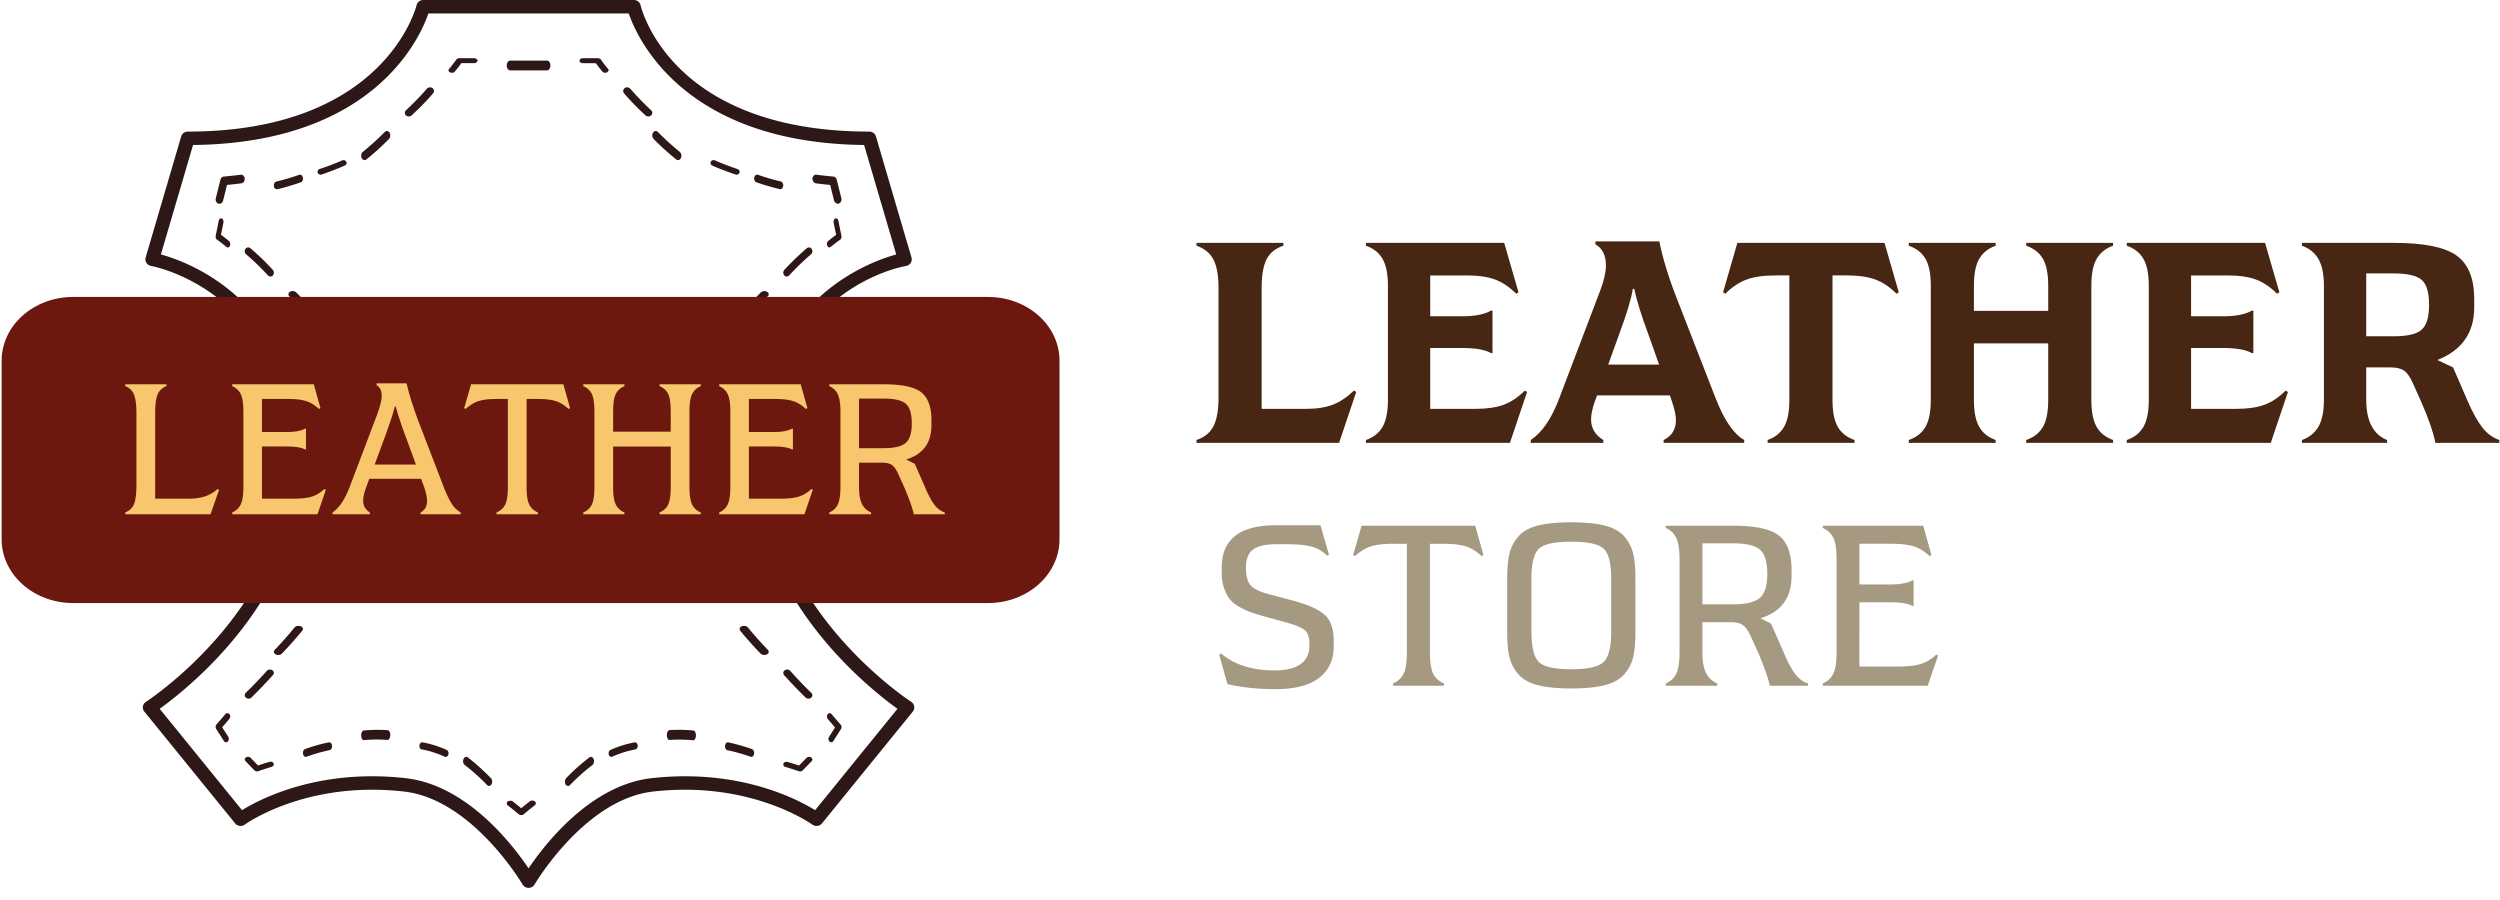 <svg xmlns="http://www.w3.org/2000/svg" width="175" height="63" viewBox="0 0 175 63"><g fill="none" fill-rule="evenodd"><path fill="#2d1817" fill-rule="nonzero" d="M63.783 49.127a.462.462 0 0 1 .112.685l-6.358 7.828a.494.494 0 0 1-.67.084c-.033-.024-3.4-2.443-8.922-2.443-.736 0-1.487.043-2.234.128-4.767.541-8.256 6.444-8.29 6.504a.485.485 0 0 1-.421.238.486.486 0 0 1-.42-.238c-.035-.06-3.532-5.963-8.29-6.504-.748-.085-1.5-.128-2.235-.128-5.543 0-8.889 2.418-8.922 2.442a.491.491 0 0 1-.67-.083l-6.359-7.828a.46.46 0 0 1 .113-.684c.103-.065 10.254-6.698 10.05-16.986-.232-11.792-9.594-13.51-9.689-13.525a.488.488 0 0 1-.326-.214.463.463 0 0 1-.056-.38l2.487-8.47a.482.482 0 0 1 .465-.342c13.808 0 15.99-8.755 16.01-8.844A.48.48 0 0 1 29.629 0h14.743a.48.48 0 0 1 .47.366c.086.361 2.244 8.845 16.01 8.845.215 0 .405.14.464.341l2.487 8.471a.456.456 0 0 1-.055.38.482.482 0 0 1-.325.213c-.387.067-9.459 1.763-9.69 13.526-.204 10.286 9.947 16.92 10.05 16.985zm-6.724 7.586l5.764-7.097c-1.996-1.43-10.246-7.937-10.055-17.493.213-10.9 7.88-13.74 9.969-14.31l-2.25-7.663C47.871 10.011 44.608 2.682 44.012.941H29.988c-.595 1.74-3.858 9.07-16.475 9.209l-2.25 7.662c2.088.571 9.756 3.41 9.971 14.311.19 9.556-8.061 16.062-10.056 17.493l5.764 7.097c1.076-.668 4.294-2.374 9.113-2.374.773 0 1.564.045 2.347.134 4.288.488 7.488 4.66 8.598 6.313 1.111-1.653 4.31-5.826 8.599-6.313a20.9 20.9 0 0 1 2.347-.134c4.819 0 8.037 1.706 9.113 2.374zM19.156 53.44c.014.017.014.039.014.061 0 .05-.03.093-.07.128a.24.24 0 0 1-.04.028c-.012.006-.019.017-.033.022h-.012a21.81 21.81 0 0 0-.936.305.277.277 0 0 1-.09.015.247.247 0 0 1-.178-.071l-.631-.656a.164.164 0 0 1-.047-.134c.004-.036.031-.064.06-.092.01-.011.01-.026.024-.036a.25.25 0 0 1 .126-.029c.074-.005.146.009.193.058l.524.546c.25-.085.516-.171.795-.255h.009c.117-.04.252.015.292.11zm4.09-1.246v.041c0 .141-.07.256-.17.274-.55.115-1.096.273-1.625.463-.017.008-.029.008-.046.008-.087 0-.168-.083-.192-.207 0-.024-.005-.05-.005-.074 0-.123.063-.231.15-.264a12.171 12.171 0 0 1 1.655-.472c.122-.017.215.082.232.231zm3.892-1.081c.097 0 .183.153.183.335v.011c-.006.184-.092.337-.195.337a9.663 9.663 0 0 0-1.625.01c-.006.01-.012.01-.018.01h-.011c-.103 0-.183-.142-.189-.326v-.02c0-.184.08-.327.177-.337.539-.05 1.077-.06 1.678-.02zm4.129 1.38c.076.039.13.128.13.233 0 .03 0 .06-.013.09-.023.097-.1.164-.187.164-.018 0-.042 0-.06-.007a6.867 6.867 0 0 0-1.59-.51h-.03c-.094-.021-.159-.126-.159-.246v-.037c.018-.142.118-.232.224-.217a7.648 7.648 0 0 1 1.685.53zm1.505.545c.528.407 1.069.895 1.597 1.437.093.1.112.29.04.425-.04.072-.112.118-.178.118a.171.171 0 0 1-.133-.063 14.34 14.34 0 0 0-1.57-1.41.347.347 0 0 1-.113-.263c0-.054.013-.099.027-.144.059-.137.19-.2.297-.128 0 0 .006 0 .006.01.007 0 .02.01.027.018zm-16.718-2.714c-.171.204-.34.4-.502.584l.425.665a.28.28 0 0 1-.032.337.17.17 0 0 1-.12.051.182.182 0 0 1-.152-.091l-.537-.84a.28.28 0 0 1 .022-.326c.202-.226.411-.467.626-.724.001-.002 0-.004.002-.005.053-.06.124-.062.19-.035.028.011.059.014.082.042a.282.282 0 0 1-.004.342zm8.047-18.55c.01.088.01.18.01.268l.01.052v.324c0 .336-.02.677-.05 1.018-.02.104-.163.186-.347.186-.01 0-.02 0-.03-.007-.173-.006-.316-.086-.306-.19v-.012c.03-.318.051-.654.051-.995 0-.093 0-.18-.01-.273V32.1c0-.104 0-.208-.01-.313 0-.11.142-.196.326-.202h.02c.184 0 .326.087.336.19zm-2.44-9.468c0-.007-.01-.013-.01-.013a16.345 16.345 0 0 0-1.4-1.554.177.177 0 0 1-.062-.135c0-.068.045-.142.116-.183.126-.074.324-.054.422.041.52.507 1.006 1.047 1.455 1.608.026.04.044.08.044.121a.248.248 0 0 1-.152.196.376.376 0 0 1-.153.027.347.347 0 0 1-.251-.101zm-3.859-4.693c.444.392.88.824 1.302 1.288a.268.268 0 0 1 .066.184.289.289 0 0 1-.066.192.257.257 0 0 1-.174.08.243.243 0 0 1-.175-.08c-.407-.44-.83-.864-1.258-1.24l-.219-.192-.05-.048a.24.24 0 0 1-.095-.216.26.26 0 0 1 .05-.16.235.235 0 0 1 .343-.048c.094.08.182.16.276.24zm6.16 12.952c-.157 0-.294-.076-.304-.17-.1-.545-.238-1.096-.412-1.629v-.041c-.01-.094.1-.17.238-.193.165-.024.33.052.367.152.174.54.312 1.096.413 1.658v.024c.009.1-.11.187-.266.199zm-.717-4.283a.198.198 0 0 1-.14.195c-.024.006-.043.013-.061.013a.203.203 0 0 1-.195-.147 16.692 16.692 0 0 0-.604-1.603.203.203 0 0 1 .104-.27.207.207 0 0 1 .274.105c.232.526.44 1.077.616 1.645.006.019.006.043.006.062zm-2.037 17.743c0 .04-.02.08-.047.12a28.475 28.475 0 0 1-1.424 1.604.391.391 0 0 1-.26.1c-.065 0-.121-.021-.177-.041-.084-.046-.13-.113-.13-.185a.18.18 0 0 1 .056-.126c.502-.524.967-1.054 1.395-1.578.084-.106.28-.139.428-.08a.228.228 0 0 1 .159.186zm1.91-4.276c.075.025.127.105.127.193 0 .025-.005.05-.011.074-.19.545-.403 1.095-.64 1.633v.006a.207.207 0 0 1-.178.118.126.126 0 0 1-.08-.025c-.07-.031-.11-.105-.11-.186a.21.21 0 0 1 .018-.087c.23-.525.437-1.057.621-1.583 0-.005 0-.012.006-.018v-.013c.04-.099.15-.154.248-.112zm-4.433 7.202a.314.314 0 0 1 .38-.036.231.231 0 0 1 .105.186.22.22 0 0 1-.065.152c-.469.524-.97 1.048-1.496 1.565v.008c-.056.05-.13.079-.202.079s-.137-.03-.186-.065a.232.232 0 0 1-.089-.165c0-.065.024-.13.073-.18a27.345 27.345 0 0 0 1.48-1.544zm5.353-11.29c.13.019.226.101.226.2v.03c-.13.555-.29 1.11-.485 1.659-.032.082-.145.147-.266.147a.285.285 0 0 1-.073-.012c-.113-.017-.202-.1-.194-.188 0-.018 0-.036.008-.048.194-.536.355-1.085.469-1.622.024-.106.161-.183.315-.165zM16.022 16.87c.004 0 .007 0 .01.007a.27.27 0 0 1 .081.2c0 .05-.005.094-.02.13-.03.072-.086.115-.147.115a.128.128 0 0 1-.086-.029l-.005-.007-.01-.005a10.903 10.903 0 0 0-.657-.506c-.073-.052-.11-.17-.087-.282l.208-1.034c.001-.007.004-.008.004-.011a.243.243 0 0 1 .074-.131c.004-.004.008-.005.012-.008a.123.123 0 0 1 .113-.018c.004 0 .007-.003.01-.002.086.036.142.173.117.302l-.172.843c.18.13.363.274.55.429.003.001.003.006.005.007zm1.108-4.372c.017.166-.087.316-.234.335-.329.042-.664.08-1.006.112l-.275 1.1c-.033.134-.14.22-.256.22a.23.23 0 0 1-.072-.012c-.141-.046-.223-.213-.182-.374l.326-1.301c.03-.122.124-.209.234-.219.394-.034.778-.077 1.154-.124.006-.002.012-.007.017-.008.148-.014.279.106.294.271zm11.483-4.346a.28.28 0 0 1-.199-.077c-.05-.046-.074-.107-.074-.176s.024-.139.082-.185c.514-.475 1.011-.982 1.458-1.504.1-.107.282-.13.398-.038a.25.25 0 0 1 .1.192.249.249 0 0 1-.059.168c-.464.538-.969 1.06-1.507 1.543v.008a.31.31 0 0 1-.199.069zm-1.674 1.081c.099-.102.254-.075.332.056.029.047.05.112.05.186a.393.393 0 0 1-.092.252c-.503.512-1.033.997-1.585 1.435a.2.2 0 0 1-.12.047c-.085 0-.163-.056-.206-.15a.39.39 0 0 1-.035-.158c0-.112.042-.214.113-.27.53-.429 1.047-.895 1.543-1.398zm-2.985 1.995c.103-.048.239-.006.284.096a.13.13 0 0 1 .026.084c0 .078-.052.15-.13.18-.51.227-1.06.436-1.616.627-.026.006-.046.012-.072.012a.221.221 0 0 1-.207-.137.2.2 0 0 1-.013-.066c0-.084.059-.162.143-.191.55-.18 1.08-.383 1.585-.605zm-4.578 2.018c-.1 0-.186-.089-.205-.218a.364.364 0 0 1 .038-.203c.03-.065.08-.105.13-.113.528-.13 1.061-.284 1.589-.47.006 0 .012 0 .018-.008h.013c.1-.032.217.057.242.194a.29.29 0 0 1 .006.073c.006.122-.062.235-.149.26a16.53 16.53 0 0 1-1.638.485zM32.294 4.42a10.181 10.181 0 0 1-.458.592c-.007 0-.007.005-.007.005-.042.052-.119.077-.196.077a.365.365 0 0 1-.125-.025c-.07-.031-.112-.088-.112-.15 0-.03.014-.061.036-.086.007-.005.014-.01.014-.016.187-.225.353-.443.5-.649.04-.057.12-.093.207-.093h1.046c.091 0 .155.044.194.1.017.023.041.044.041.072 0 .024-.022.04-.034.061a.225.225 0 0 1-.203.113l-.003-.001zm5.997-.176c.133 0 .237.152.237.336 0 .193-.104.346-.237.346h-2.582c-.133 0-.237-.153-.237-.346 0-.184.104-.336.237-.336zm4.274.75c-.019.027-.035.056-.073.075h-.007a.297.297 0 0 1-.114.025h-.002a.304.304 0 0 1-.1-.019.226.226 0 0 1-.101-.063c-.17-.204-.321-.401-.458-.59h-.909c-.13 0-.235-.078-.235-.173 0-.096.105-.174.235-.174h1.05c.088 0 .168.036.21.093.148.21.317.432.508.662.034.04.043.088.028.131-.004.012-.023.02-.032.032zm4.899 6.214a.24.24 0 0 1-.128-.047 18.056 18.056 0 0 1-1.583-1.434.373.373 0 0 1-.093-.251c0-.074.015-.14.05-.186.077-.13.227-.158.327-.065.007 0 .007.009.007.009.007 0 .007.01.015.01.482.493.993.958 1.526 1.386a.344.344 0 0 1 .113.27.3.3 0 0 1-.035.159c-.043.093-.121.149-.2.149zm2.394.384c-.077-.042-.122-.107-.122-.185 0-.03.006-.06.019-.084.052-.102.188-.144.292-.096.506.222 1.038.425 1.584.61.084.03.143.102.143.186 0 .024 0 .048-.014.072-.026.078-.11.131-.201.131a.251.251 0 0 1-.072-.012c-.571-.191-1.116-.4-1.63-.622zM44.12 6.21c.447.514.936 1.02 1.456 1.504a.224.224 0 0 1 .083.176.25.25 0 0 1-.074.184c-.058.054-.124.077-.199.077s-.14-.023-.199-.07a19.878 19.878 0 0 1-1.506-1.548c-.041-.062-.067-.123-.058-.192a.272.272 0 0 1 .108-.177c.108-.084.298-.06.39.046zm8.826 6.55c-.093-.033-.155-.138-.155-.267 0-.025 0-.049.007-.065.031-.146.148-.227.254-.194.514.178 1.053.34 1.604.469.099.024.167.138.173.267 0 .016 0 .032-.006.049-.019.13-.105.226-.204.226-.013 0-.025 0-.038-.008a16.43 16.43 0 0 1-1.635-.477zm3.969-.087a.284.284 0 0 1-.027-.08c-.005-.025-.021-.042-.021-.068v-.027c.015-.162.148-.288.29-.27h.016l.009.006c.378.05.762.09 1.155.126.11.01.203.096.234.218l.324 1.299c.038.156-.038.316-.17.367-.006.003-.007.01-.013.011-.023 0-.047.01-.07.01-.015 0-.026-.013-.04-.016a.243.243 0 0 1-.146-.088c-.029-.036-.06-.072-.074-.122v-.014l-.27-1.079c-.338-.032-.671-.07-.998-.112l-.007-.002h-.013c-.006-.001-.011-.01-.018-.012a.249.249 0 0 1-.11-.07.279.279 0 0 1-.051-.077zm1.441 2.919c-.025-.13.027-.263.119-.3.09-.037.186.038.212.166l.211 1.039c.023.112-.014.231-.088.283-.215.151-.438.32-.666.507a.132.132 0 0 1-.066.025c-.007.002-.014.009-.021.009-.055 0-.116-.043-.147-.12-.048-.118-.022-.262.06-.334h.005c.188-.156.373-.298.554-.428zm-6.779 26.182a.19.19 0 0 1-.173-.124 18.936 18.936 0 0 1-.639-1.633c-.011-.025-.011-.05-.011-.074 0-.087.046-.167.126-.192.092-.044.213.012.248.117.184.544.398 1.082.627 1.609a.21.21 0 0 1 .018.086.21.21 0 0 1-.11.186.154.154 0 0 1-.086.025zm-.427-15.43a.203.203 0 0 1-.195.147c-.019 0-.037-.007-.061-.013a.199.199 0 0 1-.14-.195c0-.025 0-.043.005-.062.178-.556.385-1.107.623-1.645a.2.2 0 0 1 .268-.104c.08.03.123.104.123.19a.18.18 0 0 1-.019.08 16.686 16.686 0 0 0-.604 1.602zm5.443 22.562a.314.314 0 0 1-.203-.079 33.226 33.226 0 0 1-1.497-1.56s0-.007-.008-.007a.272.272 0 0 1-.056-.159c0-.072.04-.136.105-.18a.293.293 0 0 1 .38.037c.47.524.97 1.05 1.48 1.546.049.042.073.1.073.164a.221.221 0 0 1-.089.173.302.302 0 0 1-.185.065zm-6.317-13.078c.122.537.275 1.08.47 1.622.007.012.007.03.007.048.008.088-.08.17-.194.194-.023 0-.048.006-.073.006-.12 0-.234-.064-.266-.147a13.474 13.474 0 0 1-.477-1.652v-.005c-.008-.013-.008-.024-.008-.036 0-.095.097-.177.226-.195.162-.018.291.059.315.165zm2.076 8.092c.43.524.898 1.055 1.41 1.578.029.04.047.08.047.126.009.073-.046.145-.13.185a.4.4 0 0 1-.44-.059 26.685 26.685 0 0 1-1.429-1.604.201.201 0 0 1-.037-.12c0-.08.055-.145.15-.185.148-.06.344-.026.43.08zm2.477-24.834a.31.31 0 0 1 .072-.192 18.1 18.1 0 0 1 1.278-1.256c.102-.096.196-.176.298-.264h.007a.226.226 0 0 1 .334.048c.08.12.059.288-.043.376-.102.088-.196.168-.29.256-.436.384-.85.8-1.243 1.224a.237.237 0 0 1-.166.08.242.242 0 0 1-.174-.08.27.27 0 0 1-.073-.192zm-5.563 14.536h-.009c-.184 0-.336-.081-.347-.18-.03-.324-.051-.66-.051-1.003 0-.111 0-.221.01-.326 0-.116.011-.226.011-.337.01-.11.153-.191.346-.191h.01c.183.006.327.087.327.191v.013c0 .11-.01.22-.01.33v.012c-.012.104-.012.203-.012.308 0 .313.022.643.051.98v.012c0 .098-.142.185-.316.191zm2.66-11.234c-.1-.04-.153-.115-.153-.196a.19.19 0 0 1 .044-.115 16.04 16.04 0 0 1 1.455-1.618h.009c.098-.095.287-.108.413-.034.071.04.116.108.116.183a.155.155 0 0 1-.062.128 16.577 16.577 0 0 0-1.409 1.57.333.333 0 0 1-.26.11.375.375 0 0 1-.153-.028zm-1.41 6.145c.138.017.238.1.238.193v.041c-.173.51-.31 1.055-.41 1.623-.018.1-.145.176-.3.176h-.036c-.155-.012-.273-.1-.273-.2v-.017c.099-.562.245-1.119.418-1.658.027-.111.191-.182.363-.158zm7.708 21.47c.212.254.42.493.618.716a.28.28 0 0 1 .022.323l-.53.83a.18.18 0 0 1-.15.09c-.034 0-.066-.019-.097-.042-.008-.006-.016-.003-.024-.01a.277.277 0 0 1-.029-.332l.42-.658c-.16-.18-.324-.372-.492-.573l-.007-.004c-.006-.007-.006-.014-.006-.014a.298.298 0 0 1-.063-.169c0-.064.023-.12.057-.17.074-.084.2-.091.267 0 .004 0 .005.006.007.01.002.001.005 0 .007.003zm-1.766 3.049a.266.266 0 0 1 .322-.03c.1.063.116.179.038.26l-.634.648a.252.252 0 0 1-.18.07.262.262 0 0 1-.09-.015 20.816 20.816 0 0 0-.936-.3.213.213 0 0 1-.128-.094l-.003-.005a.152.152 0 0 1-.008-.126c.001-.004-.003-.008-.001-.013.002-.005.01-.006.012-.011a.205.205 0 0 1 .107-.09.273.273 0 0 1 .166-.01h.014l.012.006c.275.081.538.165.784.247zm-12.04-1.087c.106-.022.206.082.223.216v.038c0 .119-.077.224-.17.246a6.855 6.855 0 0 0-1.61.5c-.023.009-.04.016-.064.016-.082 0-.158-.066-.188-.172-.006-.021-.006-.051-.006-.081 0-.105.053-.202.129-.232a7.559 7.559 0 0 1 1.686-.53zm-3.158 1.052c.099-.08.245-.017.297.118.02.046.027.09.027.144 0 .11-.04.209-.106.263-.006.01-.013.02-.02.02-.522.397-1.051.869-1.56 1.394a.174.174 0 0 1-.133.063c-.066 0-.133-.045-.18-.118a.415.415 0 0 1-.039-.181c0-.09.027-.18.08-.236 0 0 0-.009.006-.009l.02-.027a14.013 14.013 0 0 1 1.608-1.431zm7.273-1.882c.103.01.183.153.183.337v.02c-.006.184-.086.327-.189.327h-.017a9.63 9.63 0 0 0-1.631-.02h-.006c-.11 0-.189-.144-.195-.337v-.011c0-.184.08-.325.178-.335.005-.012.01-.012.017-.012h.011c.527-.03 1.116-.02 1.649.03zm-11.442 4.952a.31.31 0 0 1 .352.012.164.164 0 0 1 .065.134c0 .052-.029.104-.073.14l-.007.006-.004.001c-.266.205-.519.41-.759.615a.277.277 0 0 1-.179.062.275.275 0 0 1-.179-.062 20.32 20.32 0 0 0-.758-.614c-.002-.001-.005 0-.006-.002-.095-.077-.095-.2-.007-.275l.002-.001c.032-.027.073-.03.112-.04.083-.02.172-.018.236.03v.003c.207.16.407.32.6.48.187-.156.383-.313.585-.469.005-.004.007-.01.012-.014.008 0 .008-.006.008-.006zm15.56-3.642c.047.015.088.066.112.123.029.066.034.132.023.207-.023.124-.1.206-.186.206-.018 0-.035 0-.053-.008a12.83 12.83 0 0 0-1.613-.454h-.017l-.006-.008c-.093-.025-.157-.132-.157-.273v-.041c.017-.149.116-.256.22-.231h.007c.564.124 1.117.28 1.665.47z"/><path fill="#6c180e" d="M5.118 20.786h64.044c2.764 0 5.004 1.998 5.004 4.464v12.5c0 2.466-2.24 4.464-5.004 4.464H5.118c-2.763 0-5.004-1.998-5.004-4.464v-12.5c0-2.466 2.24-4.464 5.004-4.464z"/><g fill-rule="nonzero"><path fill="#f7c66d" d="M14.736 36l.598-1.716-.104-.052c-.494.45-1.152.676-1.976.676h-2.392v-5.967c0-.59.054-1.025.163-1.306.108-.282.318-.484.63-.605v-.13H8.77v.13c.304.121.51.325.618.611.108.286.162.72.162 1.3v5.018c0 .58-.052 1.012-.156 1.294s-.312.487-.624.617V36zm7.488 0l.585-1.716-.104-.052c-.277.26-.572.438-.884.533s-.74.143-1.287.143h-2.197v-3.653h1.755c.59 0 1.01.07 1.261.208h.065v-1.456h-.065c-.286.156-.706.234-1.26.234h-1.756v-2.314h1.807c.546 0 .975.05 1.287.15s.611.283.897.552l.104-.065-.468-1.664h-5.707v.13c.278.121.477.31.598.565.122.256.182.653.182 1.19v5.33c0 .537-.06.934-.182 1.19a1.14 1.14 0 0 1-.598.565V36zm3.666 0v-.13c-.312-.19-.468-.464-.468-.819 0-.234.065-.533.195-.897l.234-.637h3.627l.234.637c.122.399.182.698.182.897 0 .39-.151.663-.455.819V36h2.808v-.13a1.831 1.831 0 0 1-.656-.656c-.178-.29-.366-.696-.566-1.216l-1.69-4.394c-.424-1.127-.715-2.05-.87-2.769h-2.107v.13c.243.139.364.39.364.754 0 .269-.112.715-.338 1.339l-1.859 4.901c-.355.962-.771 1.599-1.248 1.911V36zm3.224-3.484h-2.886l.56-1.521c.476-1.274.758-2.119.844-2.535h.065c.19.685.481 1.538.871 2.561zM37.655 36v-.13a1.142 1.142 0 0 1-.61-.559c-.122-.251-.183-.646-.183-1.183v-6.201h.754c.546 0 .975.05 1.287.15s.611.283.897.552l.104-.065-.468-1.664h-6.46l-.482 1.664.104.065c.295-.269.596-.453.904-.553.307-.1.734-.149 1.28-.149h.767v6.201c0 .537-.06.932-.182 1.183a1.142 1.142 0 0 1-.61.559V36zm6.058 0v-.13a1.142 1.142 0 0 1-.61-.559c-.122-.251-.183-.646-.183-1.183v-2.873h4.03v2.873c0 .537-.058.932-.175 1.183s-.319.438-.605.559V36h2.886v-.13a1.142 1.142 0 0 1-.61-.559c-.122-.251-.183-.646-.183-1.183v-5.356c0-.537.06-.932.182-1.183s.325-.438.611-.559v-.13H46.17v.13c.286.121.488.308.605.559s.175.646.175 1.183v1.443h-4.03v-1.443c0-.537.06-.932.182-1.183s.325-.438.611-.559v-.13h-2.886v.13c.286.121.488.308.605.559s.175.646.175 1.183v5.356c0 .537-.058.932-.175 1.183s-.319.438-.605.559V36zm12.597 0l.585-1.716-.104-.052c-.277.26-.572.438-.884.533s-.74.143-1.287.143h-2.197v-3.653h1.755c.59 0 1.01.07 1.261.208h.065v-1.456h-.065c-.286.156-.706.234-1.26.234h-1.756v-2.314h1.807c.546 0 .975.05 1.287.15s.611.283.897.552l.104-.065-.468-1.664h-5.707v.13c.278.121.477.31.598.565.122.256.182.653.182 1.19v5.33c0 .537-.06.934-.182 1.19a1.14 1.14 0 0 1-.598.565V36zm4.667 0v-.13a1.231 1.231 0 0 1-.637-.592c-.138-.273-.208-.673-.208-1.202v-1.69h1.586c.338 0 .585.06.741.182s.304.342.442.663l.442.975c.338.815.546 1.413.624 1.794h2.171v-.13c-.286-.087-.537-.277-.754-.572-.216-.295-.437-.72-.663-1.274l-.689-1.56-.598-.299c1.179-.364 1.768-1.166 1.768-2.405v-.338c0-.927-.236-1.58-.708-1.957-.473-.377-1.346-.565-2.62-.565h-3.822v.13c.278.121.477.314.598.578.122.265.182.67.182 1.216v5.252c0 .546-.058.951-.175 1.215s-.319.458-.605.579V36zm.897-4.628h-1.742v-3.471h1.742c.746 0 1.257.121 1.534.364.278.243.416.702.416 1.378 0 .659-.14 1.111-.422 1.359-.282.247-.791.37-1.528.37z"/><path fill="#472713" d="M93.735 31l1.2-3.56-.16-.1c-.466.453-.953.78-1.46.98-.506.2-1.133.3-1.88.3h-3.12v-8.48c0-.867.114-1.527.34-1.98.227-.453.62-.773 1.18-.96V17h-6.08v.2c.547.187.94.507 1.18.96s.36 1.113.36 1.98v7.72c0 .853-.116 1.51-.35 1.97-.233.46-.63.783-1.19.97v.2zm11.96 0l1.2-3.56-.16-.1c-.466.467-.956.797-1.47.99-.513.193-1.183.29-2.01.29h-3.14v-4.26h2.22c.96 0 1.64.12 2.04.36h.1v-2.98h-.1c-.453.267-1.133.4-2.04.4h-2.22v-2.86h2.54c.827 0 1.497.097 2.01.29.514.193 1.004.523 1.47.99l.16-.1-1-3.46h-9.68v.2c.534.187.924.497 1.17.93.247.433.37 1.063.37 1.89v7.96c0 .827-.123 1.457-.37 1.89-.246.433-.636.743-1.17.93v.2zm6.54 0v-.2c-.573-.347-.86-.827-.86-1.44 0-.32.08-.72.24-1.2l.18-.48h5.1l.16.48c.174.52.26.933.26 1.24 0 .653-.286 1.12-.86 1.4v.2h5.64v-.2c-.733-.413-1.4-1.387-2-2.92l-2.66-6.84c-.613-1.547-1.04-2.927-1.28-4.14h-4.48v.2c.494.28.74.773.74 1.48 0 .467-.133 1.053-.4 1.76l-2.86 7.52c-.533 1.427-1.2 2.407-2 2.94v.2zm3.9-5.48h-3.56l.8-2.22c.507-1.36.814-2.387.92-3.08h.1c.2.893.52 1.927.96 3.1zm13.68 5.48v-.2c-.533-.187-.923-.493-1.17-.92-.246-.427-.37-1.053-.37-1.88v-8.72h1c.827 0 1.497.097 2.01.29.514.193 1.004.523 1.47.99l.16-.1-1-3.46h-10.3l-1 3.46.16.1c.467-.467.96-.797 1.48-.99s1.194-.29 2.02-.29h.98V28c0 .827-.123 1.453-.37 1.88-.246.427-.63.733-1.15.92v.2zm9.88 0v-.2c-.52-.187-.903-.493-1.15-.92-.246-.427-.37-1.053-.37-1.88v-3.96h5.2V28c0 .827-.123 1.453-.37 1.88-.246.427-.636.733-1.17.92v.2h6.08v-.2c-.52-.187-.903-.493-1.15-.92-.246-.427-.37-1.053-.37-1.88v-8c0-.827.124-1.453.37-1.88.247-.427.63-.733 1.15-.92V17h-6.08v.2c.534.187.924.493 1.17.92.247.427.37 1.053.37 1.88v1.76h-5.2V20c0-.827.124-1.453.37-1.88.247-.427.63-.733 1.15-.92V17h-6.08v.2c.534.187.924.493 1.17.92.247.427.37 1.053.37 1.88v8c0 .827-.123 1.453-.37 1.88-.246.427-.636.733-1.17.92v.2zm19.26 0l1.2-3.56-.16-.1c-.466.467-.956.797-1.47.99-.513.193-1.183.29-2.01.29h-3.14v-4.26h2.22c.96 0 1.64.12 2.04.36h.1v-2.98h-.1c-.453.267-1.133.4-2.04.4h-2.22v-2.86h2.54c.827 0 1.497.097 2.01.29.514.193 1.004.523 1.47.99l.16-.1-1-3.46h-9.68v.2c.534.187.924.497 1.17.93.247.433.37 1.063.37 1.89v7.96c0 .827-.123 1.457-.37 1.89-.246.433-.636.743-1.17.93v.2zm8.14 0v-.2c-.973-.387-1.46-1.333-1.46-2.84v-2.24h1.72c.414 0 .73.08.95.24s.43.473.63.94l.6 1.34c.507 1.173.82 2.093.94 2.76h4.48v-.2c-.466-.16-.87-.46-1.21-.9s-.69-1.08-1.05-1.92l-.98-2.26-1.1-.52c1.72-.68 2.58-1.907 2.58-3.68v-.6c0-1.427-.41-2.437-1.23-3.03s-2.29-.89-4.41-.89h-6.42v.2c.52.187.907.5 1.16.94.254.44.38 1.073.38 1.9v7.92c0 .827-.126 1.46-.38 1.9-.253.44-.64.753-1.16.94v.2zm.46-7.46h-1.92v-4.4h1.92c.96 0 1.614.15 1.96.45.347.3.52.883.52 1.75 0 .853-.173 1.433-.52 1.74-.346.307-1 .46-1.96.46z"/><path fill="#a59981" d="M89.264 48.24c1.387 0 2.416-.267 3.088-.8s1.008-1.253 1.008-2.16v-.4c0-.875-.221-1.499-.664-1.872s-1.165-.693-2.168-.96l-1.616-.432c-.672-.17-1.123-.379-1.352-.624s-.344-.661-.344-1.248c0-.608.168-1.035.504-1.28.336-.245.872-.368 1.608-.368h.768c.747 0 1.328.059 1.744.176.416.117.768.325 1.056.624l.128-.08-.592-2.048h-3.12c-2.528 0-3.792.987-3.792 2.96v.336c0 .416.053.781.16 1.096.107.315.24.573.4.776.16.203.39.387.688.552s.584.296.856.392c.272.096.627.203 1.064.32l1.216.336c.747.203 1.227.395 1.44.576.213.181.32.528.32 1.04 0 1.184-.821 1.776-2.464 1.776-1.547 0-2.79-.395-3.728-1.184l-.128.08.576 2.064c1.013.235 2.128.352 3.344.352zm11.808-.24v-.16c-.352-.15-.603-.379-.752-.688s-.224-.795-.224-1.456v-7.632h.928c.672 0 1.2.061 1.584.184.384.123.752.35 1.104.68l.128-.08-.576-2.048h-7.952l-.592 2.048.128.08c.363-.33.733-.557 1.112-.68.379-.123.904-.184 1.576-.184h.944v7.632c0 .661-.075 1.147-.224 1.456-.15.31-.4.539-.752.688V48zm8.912.192c.97 0 1.757-.077 2.36-.232s1.059-.413 1.368-.776.515-.765.616-1.208.152-1.027.152-1.752v-3.696c0-.725-.05-1.31-.152-1.752s-.307-.845-.616-1.208-.765-.621-1.368-.776c-.603-.155-1.39-.232-2.36-.232-.96 0-1.741.077-2.344.232-.603.155-1.059.413-1.368.776s-.515.765-.616 1.208-.152 1.027-.152 1.752v3.696c0 .725.05 1.31.152 1.752s.307.845.616 1.208.765.621 1.368.776 1.384.232 2.344.232zm0-1.344c-1.173 0-1.93-.173-2.272-.52s-.512-1.048-.512-2.104v-3.712c0-1.056.17-1.752.512-2.088.341-.336 1.099-.504 2.272-.504 1.184 0 1.947.168 2.288.504.341.336.512 1.032.512 2.088v3.712c0 1.056-.173 1.757-.52 2.104s-1.107.52-2.28.52zM120.208 48v-.16a1.515 1.515 0 0 1-.784-.728c-.17-.336-.256-.83-.256-1.48v-2.08h1.952c.416 0 .72.075.912.224.192.15.373.421.544.816l.544 1.2c.416 1.003.672 1.739.768 2.208h2.672v-.16c-.352-.107-.661-.341-.928-.704-.267-.363-.539-.885-.816-1.568l-.848-1.92-.736-.368c1.45-.448 2.176-1.435 2.176-2.96v-.416c0-1.141-.29-1.944-.872-2.408-.581-.464-1.656-.696-3.224-.696h-4.704v.16c.341.15.587.387.736.712.15.325.224.824.224 1.496v6.464c0 .672-.072 1.17-.216 1.496s-.392.563-.744.712V48zm1.104-5.696h-2.144v-4.272h2.144c.917 0 1.547.15 1.888.448s.512.864.512 1.696c0 .81-.173 1.368-.52 1.672-.347.304-.973.456-1.88.456zM134.944 48l.72-2.112-.128-.064c-.341.32-.704.539-1.088.656s-.912.176-1.584.176h-2.704V42.16h2.16c.725 0 1.243.085 1.552.256h.08v-1.792h-.08c-.352.192-.87.288-1.552.288h-2.16v-2.848h2.224c.672 0 1.2.061 1.584.184.384.123.752.35 1.104.68l.128-.08-.576-2.048H127.6v.16c.341.15.587.381.736.696s.224.803.224 1.464v6.56c0 .661-.075 1.15-.224 1.464s-.395.547-.736.696V48z"/></g></g></svg>